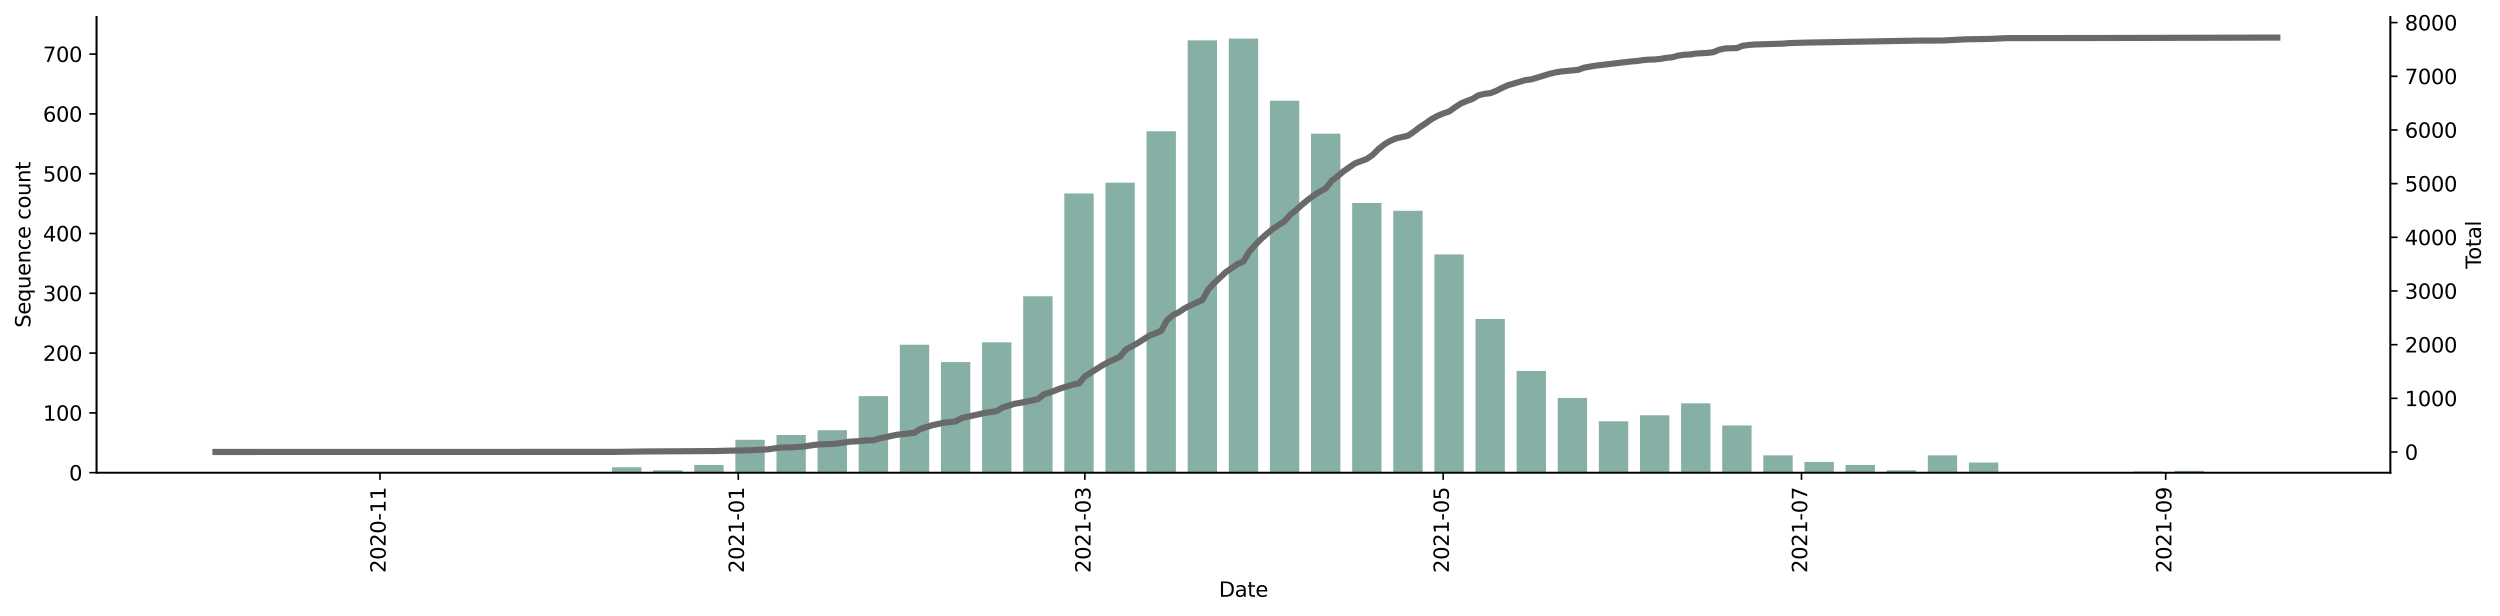 <?xml version="1.0" encoding="utf-8" standalone="no"?>
<!DOCTYPE svg PUBLIC "-//W3C//DTD SVG 1.1//EN"
  "http://www.w3.org/Graphics/SVG/1.1/DTD/svg11.dtd">
<svg height="299.626pt" version="1.1" viewBox="0 0 1216.294 299.626" width="1216.294pt" xmlns="http://www.w3.org/2000/svg" xmlns:xlink="http://www.w3.org/1999/xlink">
 <defs>
  <style type="text/css">*{stroke-linecap:butt;stroke-linejoin:round;}</style>
 </defs>
 <g id="figure_1">
  <g id="patch_1">
   <path d="M 0 299.626 
L 1216.294 299.626 
L 1216.294 0 
L 0 0 
z
" style="fill:#ffffff;"/>
  </g>
  <g id="axes_1">
   <g id="patch_2">
    <path d="M 46.966 229.965 
L 1162.966 229.965 
L 1162.966 8.205 
L 46.966 8.205 
z
" style="fill:#ffffff;"/>
   </g>
   <g id="patch_3">
    <path clip-path="url(#paf809fb14a)" d="M 97.693 229.965 
L 111.982 229.965 
L 111.982 229.674 
L 97.693 229.674 
z
" style="fill:#86b0a6;"/>
   </g>
   <g id="patch_4">
    <path clip-path="url(#paf809fb14a)" d="M 277.739 229.965 
L 292.028 229.965 
L 292.028 229.674 
L 277.739 229.674 
z
" style="fill:#86b0a6;"/>
   </g>
   <g id="patch_5">
    <path clip-path="url(#paf809fb14a)" d="M 297.744 229.965 
L 312.033 229.965 
L 312.033 227.347 
L 297.744 227.347 
z
" style="fill:#86b0a6;"/>
   </g>
   <g id="patch_6">
    <path clip-path="url(#paf809fb14a)" d="M 317.749 229.965 
L 332.039 229.965 
L 332.039 228.801 
L 317.749 228.801 
z
" style="fill:#86b0a6;"/>
   </g>
   <g id="patch_7">
    <path clip-path="url(#paf809fb14a)" d="M 337.754 229.965 
L 352.044 229.965 
L 352.044 226.183 
L 337.754 226.183 
z
" style="fill:#86b0a6;"/>
   </g>
   <g id="patch_8">
    <path clip-path="url(#paf809fb14a)" d="M 357.759 229.965 
L 372.049 229.965 
L 372.049 213.965 
L 357.759 213.965 
z
" style="fill:#86b0a6;"/>
   </g>
   <g id="patch_9">
    <path clip-path="url(#paf809fb14a)" d="M 377.765 229.965 
L 392.054 229.965 
L 392.054 211.638 
L 377.765 211.638 
z
" style="fill:#86b0a6;"/>
   </g>
   <g id="patch_10">
    <path clip-path="url(#paf809fb14a)" d="M 397.77 229.965 
L 412.059 229.965 
L 412.059 209.31 
L 397.77 209.31 
z
" style="fill:#86b0a6;"/>
   </g>
   <g id="patch_11">
    <path clip-path="url(#paf809fb14a)" d="M 417.775 229.965 
L 432.064 229.965 
L 432.064 192.729 
L 417.775 192.729 
z
" style="fill:#86b0a6;"/>
   </g>
   <g id="patch_12">
    <path clip-path="url(#paf809fb14a)" d="M 437.78 229.965 
L 452.069 229.965 
L 452.069 167.71 
L 437.78 167.71 
z
" style="fill:#86b0a6;"/>
   </g>
   <g id="patch_13">
    <path clip-path="url(#paf809fb14a)" d="M 457.785 229.965 
L 472.074 229.965 
L 472.074 176.147 
L 457.785 176.147 
z
" style="fill:#86b0a6;"/>
   </g>
   <g id="patch_14">
    <path clip-path="url(#paf809fb14a)" d="M 477.79 229.965 
L 492.08 229.965 
L 492.08 166.547 
L 477.79 166.547 
z
" style="fill:#86b0a6;"/>
   </g>
   <g id="patch_15">
    <path clip-path="url(#paf809fb14a)" d="M 497.795 229.965 
L 512.085 229.965 
L 512.085 144.147 
L 497.795 144.147 
z
" style="fill:#86b0a6;"/>
   </g>
   <g id="patch_16">
    <path clip-path="url(#paf809fb14a)" d="M 517.8 229.965 
L 532.09 229.965 
L 532.09 94.11 
L 517.8 94.11 
z
" style="fill:#86b0a6;"/>
   </g>
   <g id="patch_17">
    <path clip-path="url(#paf809fb14a)" d="M 537.806 229.965 
L 552.095 229.965 
L 552.095 88.874 
L 537.806 88.874 
z
" style="fill:#86b0a6;"/>
   </g>
   <g id="patch_18">
    <path clip-path="url(#paf809fb14a)" d="M 557.811 229.965 
L 572.1 229.965 
L 572.1 63.856 
L 557.811 63.856 
z
" style="fill:#86b0a6;"/>
   </g>
   <g id="patch_19">
    <path clip-path="url(#paf809fb14a)" d="M 577.816 229.965 
L 592.105 229.965 
L 592.105 19.638 
L 577.816 19.638 
z
" style="fill:#86b0a6;"/>
   </g>
   <g id="patch_20">
    <path clip-path="url(#paf809fb14a)" d="M 597.821 229.965 
L 612.11 229.965 
L 612.11 18.765 
L 597.821 18.765 
z
" style="fill:#86b0a6;"/>
   </g>
   <g id="patch_21">
    <path clip-path="url(#paf809fb14a)" d="M 617.826 229.965 
L 632.115 229.965 
L 632.115 49.02 
L 617.826 49.02 
z
" style="fill:#86b0a6;"/>
   </g>
   <g id="patch_22">
    <path clip-path="url(#paf809fb14a)" d="M 637.831 229.965 
L 652.121 229.965 
L 652.121 65.02 
L 637.831 65.02 
z
" style="fill:#86b0a6;"/>
   </g>
   <g id="patch_23">
    <path clip-path="url(#paf809fb14a)" d="M 657.836 229.965 
L 672.126 229.965 
L 672.126 98.765 
L 657.836 98.765 
z
" style="fill:#86b0a6;"/>
   </g>
   <g id="patch_24">
    <path clip-path="url(#paf809fb14a)" d="M 677.841 229.965 
L 692.131 229.965 
L 692.131 102.547 
L 677.841 102.547 
z
" style="fill:#86b0a6;"/>
   </g>
   <g id="patch_25">
    <path clip-path="url(#paf809fb14a)" d="M 697.847 229.965 
L 712.136 229.965 
L 712.136 123.783 
L 697.847 123.783 
z
" style="fill:#86b0a6;"/>
   </g>
   <g id="patch_26">
    <path clip-path="url(#paf809fb14a)" d="M 717.852 229.965 
L 732.141 229.965 
L 732.141 155.201 
L 717.852 155.201 
z
" style="fill:#86b0a6;"/>
   </g>
   <g id="patch_27">
    <path clip-path="url(#paf809fb14a)" d="M 737.857 229.965 
L 752.146 229.965 
L 752.146 180.51 
L 737.857 180.51 
z
" style="fill:#86b0a6;"/>
   </g>
   <g id="patch_28">
    <path clip-path="url(#paf809fb14a)" d="M 757.862 229.965 
L 772.151 229.965 
L 772.151 193.601 
L 757.862 193.601 
z
" style="fill:#86b0a6;"/>
   </g>
   <g id="patch_29">
    <path clip-path="url(#paf809fb14a)" d="M 777.867 229.965 
L 792.156 229.965 
L 792.156 204.947 
L 777.867 204.947 
z
" style="fill:#86b0a6;"/>
   </g>
   <g id="patch_30">
    <path clip-path="url(#paf809fb14a)" d="M 797.872 229.965 
L 812.162 229.965 
L 812.162 202.038 
L 797.872 202.038 
z
" style="fill:#86b0a6;"/>
   </g>
   <g id="patch_31">
    <path clip-path="url(#paf809fb14a)" d="M 817.877 229.965 
L 832.167 229.965 
L 832.167 196.22 
L 817.877 196.22 
z
" style="fill:#86b0a6;"/>
   </g>
   <g id="patch_32">
    <path clip-path="url(#paf809fb14a)" d="M 837.882 229.965 
L 852.172 229.965 
L 852.172 206.983 
L 837.882 206.983 
z
" style="fill:#86b0a6;"/>
   </g>
   <g id="patch_33">
    <path clip-path="url(#paf809fb14a)" d="M 857.888 229.965 
L 872.177 229.965 
L 872.177 221.529 
L 857.888 221.529 
z
" style="fill:#86b0a6;"/>
   </g>
   <g id="patch_34">
    <path clip-path="url(#paf809fb14a)" d="M 877.893 229.965 
L 892.182 229.965 
L 892.182 224.729 
L 877.893 224.729 
z
" style="fill:#86b0a6;"/>
   </g>
   <g id="patch_35">
    <path clip-path="url(#paf809fb14a)" d="M 897.898 229.965 
L 912.187 229.965 
L 912.187 226.183 
L 897.898 226.183 
z
" style="fill:#86b0a6;"/>
   </g>
   <g id="patch_36">
    <path clip-path="url(#paf809fb14a)" d="M 917.903 229.965 
L 932.192 229.965 
L 932.192 228.801 
L 917.903 228.801 
z
" style="fill:#86b0a6;"/>
   </g>
   <g id="patch_37">
    <path clip-path="url(#paf809fb14a)" d="M 937.908 229.965 
L 952.197 229.965 
L 952.197 221.529 
L 937.908 221.529 
z
" style="fill:#86b0a6;"/>
   </g>
   <g id="patch_38">
    <path clip-path="url(#paf809fb14a)" d="M 957.913 229.965 
L 972.203 229.965 
L 972.203 225.02 
L 957.913 225.02 
z
" style="fill:#86b0a6;"/>
   </g>
   <g id="patch_39">
    <path clip-path="url(#paf809fb14a)" d="M 977.918 229.965 
L 992.208 229.965 
L 992.208 229.674 
L 977.918 229.674 
z
" style="fill:#86b0a6;"/>
   </g>
   <g id="patch_40">
    <path clip-path="url(#paf809fb14a)" d="M 997.923 229.965 
L 1012.213 229.965 
L 1012.213 229.674 
L 997.923 229.674 
z
" style="fill:#86b0a6;"/>
   </g>
   <g id="patch_41">
    <path clip-path="url(#paf809fb14a)" d="M 1017.928 229.965 
L 1032.218 229.965 
L 1032.218 229.674 
L 1017.928 229.674 
z
" style="fill:#86b0a6;"/>
   </g>
   <g id="patch_42">
    <path clip-path="url(#paf809fb14a)" d="M 1037.934 229.965 
L 1052.223 229.965 
L 1052.223 229.383 
L 1037.934 229.383 
z
" style="fill:#86b0a6;"/>
   </g>
   <g id="patch_43">
    <path clip-path="url(#paf809fb14a)" d="M 1057.939 229.965 
L 1072.228 229.965 
L 1072.228 229.092 
L 1057.939 229.092 
z
" style="fill:#86b0a6;"/>
   </g>
   <g id="patch_44">
    <path clip-path="url(#paf809fb14a)" d="M 1077.944 229.965 
L 1092.233 229.965 
L 1092.233 229.674 
L 1077.944 229.674 
z
" style="fill:#86b0a6;"/>
   </g>
   <g id="patch_45">
    <path clip-path="url(#paf809fb14a)" d="M 1097.949 229.965 
L 1112.238 229.965 
L 1112.238 229.674 
L 1097.949 229.674 
z
" style="fill:#86b0a6;"/>
   </g>
   <g id="matplotlib.axis_1">
    <g id="xtick_1">
     <g id="line2d_1">
      <defs>
       <path d="M 0 0 
L 0 3.5 
" id="m6352a2dd22" style="stroke:#000000;stroke-width:0.8;"/>
      </defs>
      <g>
       <use style="stroke:#000000;stroke-width:0.8;" x="184.858" xlink:href="#m6352a2dd22" y="229.965"/>
      </g>
     </g>
     <g id="text_1">
      <!-- 2020-11 -->
      <g transform="translate(187.617 278.748)rotate(-90)scale(0.1 -0.1)">
       <defs>
        <path d="M 1228 531 
L 3431 531 
L 3431 0 
L 469 0 
L 469 531 
Q 828 903 1448 1529 
Q 2069 2156 2228 2338 
Q 2531 2678 2651 2914 
Q 2772 3150 2772 3378 
Q 2772 3750 2511 3984 
Q 2250 4219 1831 4219 
Q 1534 4219 1204 4116 
Q 875 4013 500 3803 
L 500 4441 
Q 881 4594 1212 4672 
Q 1544 4750 1819 4750 
Q 2544 4750 2975 4387 
Q 3406 4025 3406 3419 
Q 3406 3131 3298 2873 
Q 3191 2616 2906 2266 
Q 2828 2175 2409 1742 
Q 1991 1309 1228 531 
z
" id="DejaVuSans-32" transform="scale(0.016)"/>
        <path d="M 2034 4250 
Q 1547 4250 1301 3770 
Q 1056 3291 1056 2328 
Q 1056 1369 1301 889 
Q 1547 409 2034 409 
Q 2525 409 2770 889 
Q 3016 1369 3016 2328 
Q 3016 3291 2770 3770 
Q 2525 4250 2034 4250 
z
M 2034 4750 
Q 2819 4750 3233 4129 
Q 3647 3509 3647 2328 
Q 3647 1150 3233 529 
Q 2819 -91 2034 -91 
Q 1250 -91 836 529 
Q 422 1150 422 2328 
Q 422 3509 836 4129 
Q 1250 4750 2034 4750 
z
" id="DejaVuSans-30" transform="scale(0.016)"/>
        <path d="M 313 2009 
L 1997 2009 
L 1997 1497 
L 313 1497 
L 313 2009 
z
" id="DejaVuSans-2d" transform="scale(0.016)"/>
        <path d="M 794 531 
L 1825 531 
L 1825 4091 
L 703 3866 
L 703 4441 
L 1819 4666 
L 2450 4666 
L 2450 531 
L 3481 531 
L 3481 0 
L 794 0 
L 794 531 
z
" id="DejaVuSans-31" transform="scale(0.016)"/>
       </defs>
       <use xlink:href="#DejaVuSans-32"/>
       <use x="63.623" xlink:href="#DejaVuSans-30"/>
       <use x="127.246" xlink:href="#DejaVuSans-32"/>
       <use x="190.869" xlink:href="#DejaVuSans-30"/>
       <use x="254.492" xlink:href="#DejaVuSans-2d"/>
       <use x="290.576" xlink:href="#DejaVuSans-31"/>
       <use x="354.199" xlink:href="#DejaVuSans-31"/>
      </g>
     </g>
    </g>
    <g id="xtick_2">
     <g id="line2d_2">
      <g>
       <use style="stroke:#000000;stroke-width:0.8;" x="359.188" xlink:href="#m6352a2dd22" y="229.965"/>
      </g>
     </g>
     <g id="text_2">
      <!-- 2021-01 -->
      <g transform="translate(361.948 278.748)rotate(-90)scale(0.1 -0.1)">
       <use xlink:href="#DejaVuSans-32"/>
       <use x="63.623" xlink:href="#DejaVuSans-30"/>
       <use x="127.246" xlink:href="#DejaVuSans-32"/>
       <use x="190.869" xlink:href="#DejaVuSans-31"/>
       <use x="254.492" xlink:href="#DejaVuSans-2d"/>
       <use x="290.576" xlink:href="#DejaVuSans-30"/>
       <use x="354.199" xlink:href="#DejaVuSans-31"/>
      </g>
     </g>
    </g>
    <g id="xtick_3">
     <g id="line2d_3">
      <g>
       <use style="stroke:#000000;stroke-width:0.8;" x="527.803" xlink:href="#m6352a2dd22" y="229.965"/>
      </g>
     </g>
     <g id="text_3">
      <!-- 2021-03 -->
      <g transform="translate(530.562 278.748)rotate(-90)scale(0.1 -0.1)">
       <defs>
        <path d="M 2597 2516 
Q 3050 2419 3304 2112 
Q 3559 1806 3559 1356 
Q 3559 666 3084 287 
Q 2609 -91 1734 -91 
Q 1441 -91 1130 -33 
Q 819 25 488 141 
L 488 750 
Q 750 597 1062 519 
Q 1375 441 1716 441 
Q 2309 441 2620 675 
Q 2931 909 2931 1356 
Q 2931 1769 2642 2001 
Q 2353 2234 1838 2234 
L 1294 2234 
L 1294 2753 
L 1863 2753 
Q 2328 2753 2575 2939 
Q 2822 3125 2822 3475 
Q 2822 3834 2567 4026 
Q 2313 4219 1838 4219 
Q 1578 4219 1281 4162 
Q 984 4106 628 3988 
L 628 4550 
Q 988 4650 1302 4700 
Q 1616 4750 1894 4750 
Q 2613 4750 3031 4423 
Q 3450 4097 3450 3541 
Q 3450 3153 3228 2886 
Q 3006 2619 2597 2516 
z
" id="DejaVuSans-33" transform="scale(0.016)"/>
       </defs>
       <use xlink:href="#DejaVuSans-32"/>
       <use x="63.623" xlink:href="#DejaVuSans-30"/>
       <use x="127.246" xlink:href="#DejaVuSans-32"/>
       <use x="190.869" xlink:href="#DejaVuSans-31"/>
       <use x="254.492" xlink:href="#DejaVuSans-2d"/>
       <use x="290.576" xlink:href="#DejaVuSans-30"/>
       <use x="354.199" xlink:href="#DejaVuSans-33"/>
      </g>
     </g>
    </g>
    <g id="xtick_4">
     <g id="line2d_4">
      <g>
       <use style="stroke:#000000;stroke-width:0.8;" x="702.133" xlink:href="#m6352a2dd22" y="229.965"/>
      </g>
     </g>
     <g id="text_4">
      <!-- 2021-05 -->
      <g transform="translate(704.893 278.748)rotate(-90)scale(0.1 -0.1)">
       <defs>
        <path d="M 691 4666 
L 3169 4666 
L 3169 4134 
L 1269 4134 
L 1269 2991 
Q 1406 3038 1543 3061 
Q 1681 3084 1819 3084 
Q 2600 3084 3056 2656 
Q 3513 2228 3513 1497 
Q 3513 744 3044 326 
Q 2575 -91 1722 -91 
Q 1428 -91 1123 -41 
Q 819 9 494 109 
L 494 744 
Q 775 591 1075 516 
Q 1375 441 1709 441 
Q 2250 441 2565 725 
Q 2881 1009 2881 1497 
Q 2881 1984 2565 2268 
Q 2250 2553 1709 2553 
Q 1456 2553 1204 2497 
Q 953 2441 691 2322 
L 691 4666 
z
" id="DejaVuSans-35" transform="scale(0.016)"/>
       </defs>
       <use xlink:href="#DejaVuSans-32"/>
       <use x="63.623" xlink:href="#DejaVuSans-30"/>
       <use x="127.246" xlink:href="#DejaVuSans-32"/>
       <use x="190.869" xlink:href="#DejaVuSans-31"/>
       <use x="254.492" xlink:href="#DejaVuSans-2d"/>
       <use x="290.576" xlink:href="#DejaVuSans-30"/>
       <use x="354.199" xlink:href="#DejaVuSans-35"/>
      </g>
     </g>
    </g>
    <g id="xtick_5">
     <g id="line2d_5">
      <g>
       <use style="stroke:#000000;stroke-width:0.8;" x="876.464" xlink:href="#m6352a2dd22" y="229.965"/>
      </g>
     </g>
     <g id="text_5">
      <!-- 2021-07 -->
      <g transform="translate(879.223 278.748)rotate(-90)scale(0.1 -0.1)">
       <defs>
        <path d="M 525 4666 
L 3525 4666 
L 3525 4397 
L 1831 0 
L 1172 0 
L 2766 4134 
L 525 4134 
L 525 4666 
z
" id="DejaVuSans-37" transform="scale(0.016)"/>
       </defs>
       <use xlink:href="#DejaVuSans-32"/>
       <use x="63.623" xlink:href="#DejaVuSans-30"/>
       <use x="127.246" xlink:href="#DejaVuSans-32"/>
       <use x="190.869" xlink:href="#DejaVuSans-31"/>
       <use x="254.492" xlink:href="#DejaVuSans-2d"/>
       <use x="290.576" xlink:href="#DejaVuSans-30"/>
       <use x="354.199" xlink:href="#DejaVuSans-37"/>
      </g>
     </g>
    </g>
    <g id="xtick_6">
     <g id="line2d_6">
      <g>
       <use style="stroke:#000000;stroke-width:0.8;" x="1053.652" xlink:href="#m6352a2dd22" y="229.965"/>
      </g>
     </g>
     <g id="text_6">
      <!-- 2021-09 -->
      <g transform="translate(1056.411 278.748)rotate(-90)scale(0.1 -0.1)">
       <defs>
        <path d="M 703 97 
L 703 672 
Q 941 559 1184 500 
Q 1428 441 1663 441 
Q 2288 441 2617 861 
Q 2947 1281 2994 2138 
Q 2813 1869 2534 1725 
Q 2256 1581 1919 1581 
Q 1219 1581 811 2004 
Q 403 2428 403 3163 
Q 403 3881 828 4315 
Q 1253 4750 1959 4750 
Q 2769 4750 3195 4129 
Q 3622 3509 3622 2328 
Q 3622 1225 3098 567 
Q 2575 -91 1691 -91 
Q 1453 -91 1209 -44 
Q 966 3 703 97 
z
M 1959 2075 
Q 2384 2075 2632 2365 
Q 2881 2656 2881 3163 
Q 2881 3666 2632 3958 
Q 2384 4250 1959 4250 
Q 1534 4250 1286 3958 
Q 1038 3666 1038 3163 
Q 1038 2656 1286 2365 
Q 1534 2075 1959 2075 
z
" id="DejaVuSans-39" transform="scale(0.016)"/>
       </defs>
       <use xlink:href="#DejaVuSans-32"/>
       <use x="63.623" xlink:href="#DejaVuSans-30"/>
       <use x="127.246" xlink:href="#DejaVuSans-32"/>
       <use x="190.869" xlink:href="#DejaVuSans-31"/>
       <use x="254.492" xlink:href="#DejaVuSans-2d"/>
       <use x="290.576" xlink:href="#DejaVuSans-30"/>
       <use x="354.199" xlink:href="#DejaVuSans-39"/>
      </g>
     </g>
    </g>
    <g id="text_7">
     <!-- Date -->
     <g transform="translate(593.015 290.346)scale(0.1 -0.1)">
      <defs>
       <path d="M 1259 4147 
L 1259 519 
L 2022 519 
Q 2988 519 3436 956 
Q 3884 1394 3884 2338 
Q 3884 3275 3436 3711 
Q 2988 4147 2022 4147 
L 1259 4147 
z
M 628 4666 
L 1925 4666 
Q 3281 4666 3915 4102 
Q 4550 3538 4550 2338 
Q 4550 1131 3912 565 
Q 3275 0 1925 0 
L 628 0 
L 628 4666 
z
" id="DejaVuSans-44" transform="scale(0.016)"/>
       <path d="M 2194 1759 
Q 1497 1759 1228 1600 
Q 959 1441 959 1056 
Q 959 750 1161 570 
Q 1363 391 1709 391 
Q 2188 391 2477 730 
Q 2766 1069 2766 1631 
L 2766 1759 
L 2194 1759 
z
M 3341 1997 
L 3341 0 
L 2766 0 
L 2766 531 
Q 2569 213 2275 61 
Q 1981 -91 1556 -91 
Q 1019 -91 701 211 
Q 384 513 384 1019 
Q 384 1609 779 1909 
Q 1175 2209 1959 2209 
L 2766 2209 
L 2766 2266 
Q 2766 2663 2505 2880 
Q 2244 3097 1772 3097 
Q 1472 3097 1187 3025 
Q 903 2953 641 2809 
L 641 3341 
Q 956 3463 1253 3523 
Q 1550 3584 1831 3584 
Q 2591 3584 2966 3190 
Q 3341 2797 3341 1997 
z
" id="DejaVuSans-61" transform="scale(0.016)"/>
       <path d="M 1172 4494 
L 1172 3500 
L 2356 3500 
L 2356 3053 
L 1172 3053 
L 1172 1153 
Q 1172 725 1289 603 
Q 1406 481 1766 481 
L 2356 481 
L 2356 0 
L 1766 0 
Q 1100 0 847 248 
Q 594 497 594 1153 
L 594 3053 
L 172 3053 
L 172 3500 
L 594 3500 
L 594 4494 
L 1172 4494 
z
" id="DejaVuSans-74" transform="scale(0.016)"/>
       <path d="M 3597 1894 
L 3597 1613 
L 953 1613 
Q 991 1019 1311 708 
Q 1631 397 2203 397 
Q 2534 397 2845 478 
Q 3156 559 3463 722 
L 3463 178 
Q 3153 47 2828 -22 
Q 2503 -91 2169 -91 
Q 1331 -91 842 396 
Q 353 884 353 1716 
Q 353 2575 817 3079 
Q 1281 3584 2069 3584 
Q 2775 3584 3186 3129 
Q 3597 2675 3597 1894 
z
M 3022 2063 
Q 3016 2534 2758 2815 
Q 2500 3097 2075 3097 
Q 1594 3097 1305 2825 
Q 1016 2553 972 2059 
L 3022 2063 
z
" id="DejaVuSans-65" transform="scale(0.016)"/>
      </defs>
      <use xlink:href="#DejaVuSans-44"/>
      <use x="77.002" xlink:href="#DejaVuSans-61"/>
      <use x="138.281" xlink:href="#DejaVuSans-74"/>
      <use x="177.49" xlink:href="#DejaVuSans-65"/>
     </g>
    </g>
   </g>
   <g id="matplotlib.axis_2">
    <g id="ytick_1">
     <g id="line2d_7">
      <defs>
       <path d="M 0 0 
L -3.5 0 
" id="m26768085ed" style="stroke:#000000;stroke-width:0.8;"/>
      </defs>
      <g>
       <use style="stroke:#000000;stroke-width:0.8;" x="46.966" xlink:href="#m26768085ed" y="229.965"/>
      </g>
     </g>
     <g id="text_8">
      <!-- 0 -->
      <g transform="translate(33.603 233.764)scale(0.1 -0.1)">
       <use xlink:href="#DejaVuSans-30"/>
      </g>
     </g>
    </g>
    <g id="ytick_2">
     <g id="line2d_8">
      <g>
       <use style="stroke:#000000;stroke-width:0.8;" x="46.966" xlink:href="#m26768085ed" y="200.874"/>
      </g>
     </g>
     <g id="text_9">
      <!-- 100 -->
      <g transform="translate(20.878 204.673)scale(0.1 -0.1)">
       <use xlink:href="#DejaVuSans-31"/>
       <use x="63.623" xlink:href="#DejaVuSans-30"/>
       <use x="127.246" xlink:href="#DejaVuSans-30"/>
      </g>
     </g>
    </g>
    <g id="ytick_3">
     <g id="line2d_9">
      <g>
       <use style="stroke:#000000;stroke-width:0.8;" x="46.966" xlink:href="#m26768085ed" y="171.783"/>
      </g>
     </g>
     <g id="text_10">
      <!-- 200 -->
      <g transform="translate(20.878 175.582)scale(0.1 -0.1)">
       <use xlink:href="#DejaVuSans-32"/>
       <use x="63.623" xlink:href="#DejaVuSans-30"/>
       <use x="127.246" xlink:href="#DejaVuSans-30"/>
      </g>
     </g>
    </g>
    <g id="ytick_4">
     <g id="line2d_10">
      <g>
       <use style="stroke:#000000;stroke-width:0.8;" x="46.966" xlink:href="#m26768085ed" y="142.692"/>
      </g>
     </g>
     <g id="text_11">
      <!-- 300 -->
      <g transform="translate(20.878 146.492)scale(0.1 -0.1)">
       <use xlink:href="#DejaVuSans-33"/>
       <use x="63.623" xlink:href="#DejaVuSans-30"/>
       <use x="127.246" xlink:href="#DejaVuSans-30"/>
      </g>
     </g>
    </g>
    <g id="ytick_5">
     <g id="line2d_11">
      <g>
       <use style="stroke:#000000;stroke-width:0.8;" x="46.966" xlink:href="#m26768085ed" y="113.601"/>
      </g>
     </g>
     <g id="text_12">
      <!-- 400 -->
      <g transform="translate(20.878 117.401)scale(0.1 -0.1)">
       <defs>
        <path d="M 2419 4116 
L 825 1625 
L 2419 1625 
L 2419 4116 
z
M 2253 4666 
L 3047 4666 
L 3047 1625 
L 3713 1625 
L 3713 1100 
L 3047 1100 
L 3047 0 
L 2419 0 
L 2419 1100 
L 313 1100 
L 313 1709 
L 2253 4666 
z
" id="DejaVuSans-34" transform="scale(0.016)"/>
       </defs>
       <use xlink:href="#DejaVuSans-34"/>
       <use x="63.623" xlink:href="#DejaVuSans-30"/>
       <use x="127.246" xlink:href="#DejaVuSans-30"/>
      </g>
     </g>
    </g>
    <g id="ytick_6">
     <g id="line2d_12">
      <g>
       <use style="stroke:#000000;stroke-width:0.8;" x="46.966" xlink:href="#m26768085ed" y="84.51"/>
      </g>
     </g>
     <g id="text_13">
      <!-- 500 -->
      <g transform="translate(20.878 88.31)scale(0.1 -0.1)">
       <use xlink:href="#DejaVuSans-35"/>
       <use x="63.623" xlink:href="#DejaVuSans-30"/>
       <use x="127.246" xlink:href="#DejaVuSans-30"/>
      </g>
     </g>
    </g>
    <g id="ytick_7">
     <g id="line2d_13">
      <g>
       <use style="stroke:#000000;stroke-width:0.8;" x="46.966" xlink:href="#m26768085ed" y="55.42"/>
      </g>
     </g>
     <g id="text_14">
      <!-- 600 -->
      <g transform="translate(20.878 59.219)scale(0.1 -0.1)">
       <defs>
        <path d="M 2113 2584 
Q 1688 2584 1439 2293 
Q 1191 2003 1191 1497 
Q 1191 994 1439 701 
Q 1688 409 2113 409 
Q 2538 409 2786 701 
Q 3034 994 3034 1497 
Q 3034 2003 2786 2293 
Q 2538 2584 2113 2584 
z
M 3366 4563 
L 3366 3988 
Q 3128 4100 2886 4159 
Q 2644 4219 2406 4219 
Q 1781 4219 1451 3797 
Q 1122 3375 1075 2522 
Q 1259 2794 1537 2939 
Q 1816 3084 2150 3084 
Q 2853 3084 3261 2657 
Q 3669 2231 3669 1497 
Q 3669 778 3244 343 
Q 2819 -91 2113 -91 
Q 1303 -91 875 529 
Q 447 1150 447 2328 
Q 447 3434 972 4092 
Q 1497 4750 2381 4750 
Q 2619 4750 2861 4703 
Q 3103 4656 3366 4563 
z
" id="DejaVuSans-36" transform="scale(0.016)"/>
       </defs>
       <use xlink:href="#DejaVuSans-36"/>
       <use x="63.623" xlink:href="#DejaVuSans-30"/>
       <use x="127.246" xlink:href="#DejaVuSans-30"/>
      </g>
     </g>
    </g>
    <g id="ytick_8">
     <g id="line2d_14">
      <g>
       <use style="stroke:#000000;stroke-width:0.8;" x="46.966" xlink:href="#m26768085ed" y="26.329"/>
      </g>
     </g>
     <g id="text_15">
      <!-- 700 -->
      <g transform="translate(20.878 30.128)scale(0.1 -0.1)">
       <use xlink:href="#DejaVuSans-37"/>
       <use x="63.623" xlink:href="#DejaVuSans-30"/>
       <use x="127.246" xlink:href="#DejaVuSans-30"/>
      </g>
     </g>
    </g>
    <g id="text_16">
     <!-- Sequence count -->
     <g transform="translate(14.798 159.445)rotate(-90)scale(0.1 -0.1)">
      <defs>
       <path d="M 3425 4513 
L 3425 3897 
Q 3066 4069 2747 4153 
Q 2428 4238 2131 4238 
Q 1616 4238 1336 4038 
Q 1056 3838 1056 3469 
Q 1056 3159 1242 3001 
Q 1428 2844 1947 2747 
L 2328 2669 
Q 3034 2534 3370 2195 
Q 3706 1856 3706 1288 
Q 3706 609 3251 259 
Q 2797 -91 1919 -91 
Q 1588 -91 1214 -16 
Q 841 59 441 206 
L 441 856 
Q 825 641 1194 531 
Q 1563 422 1919 422 
Q 2459 422 2753 634 
Q 3047 847 3047 1241 
Q 3047 1584 2836 1778 
Q 2625 1972 2144 2069 
L 1759 2144 
Q 1053 2284 737 2584 
Q 422 2884 422 3419 
Q 422 4038 858 4394 
Q 1294 4750 2059 4750 
Q 2388 4750 2728 4690 
Q 3069 4631 3425 4513 
z
" id="DejaVuSans-53" transform="scale(0.016)"/>
       <path d="M 947 1747 
Q 947 1113 1208 752 
Q 1469 391 1925 391 
Q 2381 391 2643 752 
Q 2906 1113 2906 1747 
Q 2906 2381 2643 2742 
Q 2381 3103 1925 3103 
Q 1469 3103 1208 2742 
Q 947 2381 947 1747 
z
M 2906 525 
Q 2725 213 2448 61 
Q 2172 -91 1784 -91 
Q 1150 -91 751 415 
Q 353 922 353 1747 
Q 353 2572 751 3078 
Q 1150 3584 1784 3584 
Q 2172 3584 2448 3432 
Q 2725 3281 2906 2969 
L 2906 3500 
L 3481 3500 
L 3481 -1331 
L 2906 -1331 
L 2906 525 
z
" id="DejaVuSans-71" transform="scale(0.016)"/>
       <path d="M 544 1381 
L 544 3500 
L 1119 3500 
L 1119 1403 
Q 1119 906 1312 657 
Q 1506 409 1894 409 
Q 2359 409 2629 706 
Q 2900 1003 2900 1516 
L 2900 3500 
L 3475 3500 
L 3475 0 
L 2900 0 
L 2900 538 
Q 2691 219 2414 64 
Q 2138 -91 1772 -91 
Q 1169 -91 856 284 
Q 544 659 544 1381 
z
M 1991 3584 
L 1991 3584 
z
" id="DejaVuSans-75" transform="scale(0.016)"/>
       <path d="M 3513 2113 
L 3513 0 
L 2938 0 
L 2938 2094 
Q 2938 2591 2744 2837 
Q 2550 3084 2163 3084 
Q 1697 3084 1428 2787 
Q 1159 2491 1159 1978 
L 1159 0 
L 581 0 
L 581 3500 
L 1159 3500 
L 1159 2956 
Q 1366 3272 1645 3428 
Q 1925 3584 2291 3584 
Q 2894 3584 3203 3211 
Q 3513 2838 3513 2113 
z
" id="DejaVuSans-6e" transform="scale(0.016)"/>
       <path d="M 3122 3366 
L 3122 2828 
Q 2878 2963 2633 3030 
Q 2388 3097 2138 3097 
Q 1578 3097 1268 2742 
Q 959 2388 959 1747 
Q 959 1106 1268 751 
Q 1578 397 2138 397 
Q 2388 397 2633 464 
Q 2878 531 3122 666 
L 3122 134 
Q 2881 22 2623 -34 
Q 2366 -91 2075 -91 
Q 1284 -91 818 406 
Q 353 903 353 1747 
Q 353 2603 823 3093 
Q 1294 3584 2113 3584 
Q 2378 3584 2631 3529 
Q 2884 3475 3122 3366 
z
" id="DejaVuSans-63" transform="scale(0.016)"/>
       <path id="DejaVuSans-20" transform="scale(0.016)"/>
       <path d="M 1959 3097 
Q 1497 3097 1228 2736 
Q 959 2375 959 1747 
Q 959 1119 1226 758 
Q 1494 397 1959 397 
Q 2419 397 2687 759 
Q 2956 1122 2956 1747 
Q 2956 2369 2687 2733 
Q 2419 3097 1959 3097 
z
M 1959 3584 
Q 2709 3584 3137 3096 
Q 3566 2609 3566 1747 
Q 3566 888 3137 398 
Q 2709 -91 1959 -91 
Q 1206 -91 779 398 
Q 353 888 353 1747 
Q 353 2609 779 3096 
Q 1206 3584 1959 3584 
z
" id="DejaVuSans-6f" transform="scale(0.016)"/>
      </defs>
      <use xlink:href="#DejaVuSans-53"/>
      <use x="63.477" xlink:href="#DejaVuSans-65"/>
      <use x="125" xlink:href="#DejaVuSans-71"/>
      <use x="188.477" xlink:href="#DejaVuSans-75"/>
      <use x="251.855" xlink:href="#DejaVuSans-65"/>
      <use x="313.379" xlink:href="#DejaVuSans-6e"/>
      <use x="376.758" xlink:href="#DejaVuSans-63"/>
      <use x="431.738" xlink:href="#DejaVuSans-65"/>
      <use x="493.262" xlink:href="#DejaVuSans-20"/>
      <use x="525.049" xlink:href="#DejaVuSans-63"/>
      <use x="580.029" xlink:href="#DejaVuSans-6f"/>
      <use x="641.211" xlink:href="#DejaVuSans-75"/>
      <use x="704.59" xlink:href="#DejaVuSans-6e"/>
      <use x="767.969" xlink:href="#DejaVuSans-74"/>
     </g>
    </g>
   </g>
   <g id="patch_46">
    <path d="M 46.966 229.965 
L 46.966 8.205 
" style="fill:none;stroke:#000000;stroke-linecap:square;stroke-linejoin:miter;stroke-width:0.8;"/>
   </g>
   <g id="patch_47">
    <path d="M 1162.966 229.965 
L 1162.966 8.205 
" style="fill:none;stroke:#000000;stroke-linecap:square;stroke-linejoin:miter;stroke-width:0.8;"/>
   </g>
   <g id="patch_48">
    <path d="M 46.966 229.965 
L 1162.966 229.965 
" style="fill:none;stroke:#000000;stroke-linecap:square;stroke-linejoin:miter;stroke-width:0.8;"/>
   </g>
  </g>
  <g id="axes_2">
   <g id="matplotlib.axis_3">
    <g id="ytick_9">
     <g id="line2d_15">
      <defs>
       <path d="M 0 0 
L 3.5 0 
" id="m9abbea0ef4" style="stroke:#000000;stroke-width:0.8;"/>
      </defs>
      <g>
       <use style="stroke:#000000;stroke-width:0.8;" x="1162.966" xlink:href="#m9abbea0ef4" y="219.911"/>
      </g>
     </g>
     <g id="text_17">
      <!-- 0 -->
      <g transform="translate(1169.966 223.71)scale(0.1 -0.1)">
       <use xlink:href="#DejaVuSans-30"/>
      </g>
     </g>
    </g>
    <g id="ytick_10">
     <g id="line2d_16">
      <g>
       <use style="stroke:#000000;stroke-width:0.8;" x="1162.966" xlink:href="#m9abbea0ef4" y="193.797"/>
      </g>
     </g>
     <g id="text_18">
      <!-- 1000 -->
      <g transform="translate(1169.966 197.596)scale(0.1 -0.1)">
       <use xlink:href="#DejaVuSans-31"/>
       <use x="63.623" xlink:href="#DejaVuSans-30"/>
       <use x="127.246" xlink:href="#DejaVuSans-30"/>
       <use x="190.869" xlink:href="#DejaVuSans-30"/>
      </g>
     </g>
    </g>
    <g id="ytick_11">
     <g id="line2d_17">
      <g>
       <use style="stroke:#000000;stroke-width:0.8;" x="1162.966" xlink:href="#m9abbea0ef4" y="167.683"/>
      </g>
     </g>
     <g id="text_19">
      <!-- 2000 -->
      <g transform="translate(1169.966 171.482)scale(0.1 -0.1)">
       <use xlink:href="#DejaVuSans-32"/>
       <use x="63.623" xlink:href="#DejaVuSans-30"/>
       <use x="127.246" xlink:href="#DejaVuSans-30"/>
       <use x="190.869" xlink:href="#DejaVuSans-30"/>
      </g>
     </g>
    </g>
    <g id="ytick_12">
     <g id="line2d_18">
      <g>
       <use style="stroke:#000000;stroke-width:0.8;" x="1162.966" xlink:href="#m9abbea0ef4" y="141.569"/>
      </g>
     </g>
     <g id="text_20">
      <!-- 3000 -->
      <g transform="translate(1169.966 145.368)scale(0.1 -0.1)">
       <use xlink:href="#DejaVuSans-33"/>
       <use x="63.623" xlink:href="#DejaVuSans-30"/>
       <use x="127.246" xlink:href="#DejaVuSans-30"/>
       <use x="190.869" xlink:href="#DejaVuSans-30"/>
      </g>
     </g>
    </g>
    <g id="ytick_13">
     <g id="line2d_19">
      <g>
       <use style="stroke:#000000;stroke-width:0.8;" x="1162.966" xlink:href="#m9abbea0ef4" y="115.455"/>
      </g>
     </g>
     <g id="text_21">
      <!-- 4000 -->
      <g transform="translate(1169.966 119.254)scale(0.1 -0.1)">
       <use xlink:href="#DejaVuSans-34"/>
       <use x="63.623" xlink:href="#DejaVuSans-30"/>
       <use x="127.246" xlink:href="#DejaVuSans-30"/>
       <use x="190.869" xlink:href="#DejaVuSans-30"/>
      </g>
     </g>
    </g>
    <g id="ytick_14">
     <g id="line2d_20">
      <g>
       <use style="stroke:#000000;stroke-width:0.8;" x="1162.966" xlink:href="#m9abbea0ef4" y="89.341"/>
      </g>
     </g>
     <g id="text_22">
      <!-- 5000 -->
      <g transform="translate(1169.966 93.14)scale(0.1 -0.1)">
       <use xlink:href="#DejaVuSans-35"/>
       <use x="63.623" xlink:href="#DejaVuSans-30"/>
       <use x="127.246" xlink:href="#DejaVuSans-30"/>
       <use x="190.869" xlink:href="#DejaVuSans-30"/>
      </g>
     </g>
    </g>
    <g id="ytick_15">
     <g id="line2d_21">
      <g>
       <use style="stroke:#000000;stroke-width:0.8;" x="1162.966" xlink:href="#m9abbea0ef4" y="63.227"/>
      </g>
     </g>
     <g id="text_23">
      <!-- 6000 -->
      <g transform="translate(1169.966 67.026)scale(0.1 -0.1)">
       <use xlink:href="#DejaVuSans-36"/>
       <use x="63.623" xlink:href="#DejaVuSans-30"/>
       <use x="127.246" xlink:href="#DejaVuSans-30"/>
       <use x="190.869" xlink:href="#DejaVuSans-30"/>
      </g>
     </g>
    </g>
    <g id="ytick_16">
     <g id="line2d_22">
      <g>
       <use style="stroke:#000000;stroke-width:0.8;" x="1162.966" xlink:href="#m9abbea0ef4" y="37.113"/>
      </g>
     </g>
     <g id="text_24">
      <!-- 7000 -->
      <g transform="translate(1169.966 40.912)scale(0.1 -0.1)">
       <use xlink:href="#DejaVuSans-37"/>
       <use x="63.623" xlink:href="#DejaVuSans-30"/>
       <use x="127.246" xlink:href="#DejaVuSans-30"/>
       <use x="190.869" xlink:href="#DejaVuSans-30"/>
      </g>
     </g>
    </g>
    <g id="ytick_17">
     <g id="line2d_23">
      <g>
       <use style="stroke:#000000;stroke-width:0.8;" x="1162.966" xlink:href="#m9abbea0ef4" y="10.999"/>
      </g>
     </g>
     <g id="text_25">
      <!-- 8000 -->
      <g transform="translate(1169.966 14.798)scale(0.1 -0.1)">
       <defs>
        <path d="M 2034 2216 
Q 1584 2216 1326 1975 
Q 1069 1734 1069 1313 
Q 1069 891 1326 650 
Q 1584 409 2034 409 
Q 2484 409 2743 651 
Q 3003 894 3003 1313 
Q 3003 1734 2745 1975 
Q 2488 2216 2034 2216 
z
M 1403 2484 
Q 997 2584 770 2862 
Q 544 3141 544 3541 
Q 544 4100 942 4425 
Q 1341 4750 2034 4750 
Q 2731 4750 3128 4425 
Q 3525 4100 3525 3541 
Q 3525 3141 3298 2862 
Q 3072 2584 2669 2484 
Q 3125 2378 3379 2068 
Q 3634 1759 3634 1313 
Q 3634 634 3220 271 
Q 2806 -91 2034 -91 
Q 1263 -91 848 271 
Q 434 634 434 1313 
Q 434 1759 690 2068 
Q 947 2378 1403 2484 
z
M 1172 3481 
Q 1172 3119 1398 2916 
Q 1625 2713 2034 2713 
Q 2441 2713 2670 2916 
Q 2900 3119 2900 3481 
Q 2900 3844 2670 4047 
Q 2441 4250 2034 4250 
Q 1625 4250 1398 4047 
Q 1172 3844 1172 3481 
z
" id="DejaVuSans-38" transform="scale(0.016)"/>
       </defs>
       <use xlink:href="#DejaVuSans-38"/>
       <use x="63.623" xlink:href="#DejaVuSans-30"/>
       <use x="127.246" xlink:href="#DejaVuSans-30"/>
       <use x="190.869" xlink:href="#DejaVuSans-30"/>
      </g>
     </g>
    </g>
    <g id="text_26">
     <!-- Total -->
     <g transform="translate(1207.014 130.762)rotate(-90)scale(0.1 -0.1)">
      <defs>
       <path d="M -19 4666 
L 3928 4666 
L 3928 4134 
L 2272 4134 
L 2272 0 
L 1638 0 
L 1638 4134 
L -19 4134 
L -19 4666 
z
" id="DejaVuSans-54" transform="scale(0.016)"/>
       <path d="M 603 4863 
L 1178 4863 
L 1178 0 
L 603 0 
L 603 4863 
z
" id="DejaVuSans-6c" transform="scale(0.016)"/>
      </defs>
      <use xlink:href="#DejaVuSans-54"/>
      <use x="44.084" xlink:href="#DejaVuSans-6f"/>
      <use x="105.266" xlink:href="#DejaVuSans-74"/>
      <use x="144.475" xlink:href="#DejaVuSans-61"/>
      <use x="205.754" xlink:href="#DejaVuSans-6c"/>
     </g>
    </g>
   </g>
   <g id="line2d_24">
    <path clip-path="url(#paf809fb14a)" d="M 104.838 219.885 
L 299.173 219.859 
L 313.462 219.65 
L 347.757 219.441 
L 353.473 219.284 
L 364.904 219.075 
L 373.478 218.632 
L 379.194 217.796 
L 384.909 217.613 
L 390.625 217.3 
L 396.341 216.438 
L 399.199 216.177 
L 404.914 215.994 
L 407.772 215.707 
L 413.488 214.871 
L 416.346 214.741 
L 422.062 214.244 
L 424.92 214.218 
L 427.777 213.33 
L 436.351 211.502 
L 442.067 210.902 
L 444.925 210.51 
L 447.783 208.682 
L 453.498 206.906 
L 459.214 205.653 
L 464.93 205.052 
L 467.788 203.407 
L 479.219 200.874 
L 484.935 200.012 
L 487.793 198.237 
L 493.509 196.487 
L 499.224 195.442 
L 504.94 194.215 
L 507.798 191.891 
L 510.656 191.003 
L 516.372 188.809 
L 522.087 187.086 
L 524.945 186.537 
L 527.803 183.143 
L 536.377 177.711 
L 539.235 176.17 
L 544.95 173.507 
L 547.808 169.981 
L 550.666 168.493 
L 553.524 166.874 
L 559.24 163.27 
L 562.098 162.225 
L 564.955 160.946 
L 567.813 155.671 
L 570.671 153.347 
L 573.529 151.91 
L 576.387 149.978 
L 579.245 148.568 
L 584.961 145.956 
L 587.818 140.864 
L 590.676 137.783 
L 596.392 132.377 
L 602.108 128.434 
L 604.966 127.233 
L 607.823 122.375 
L 610.681 119.163 
L 613.539 116.265 
L 616.397 113.706 
L 619.255 111.329 
L 624.971 107.595 
L 627.829 104.357 
L 630.686 102.059 
L 633.544 99.473 
L 636.402 97.149 
L 639.26 95.034 
L 642.118 93.232 
L 644.976 91.691 
L 647.834 88.009 
L 650.692 85.816 
L 653.549 83.413 
L 659.265 79.444 
L 664.981 77.329 
L 667.839 75.344 
L 670.697 72.472 
L 673.555 70.2 
L 676.412 68.502 
L 679.27 67.301 
L 684.986 66.048 
L 687.844 64.115 
L 690.702 61.895 
L 693.56 60.041 
L 696.418 57.978 
L 699.275 56.411 
L 702.133 55.21 
L 704.991 54.27 
L 707.849 52.233 
L 710.707 50.353 
L 713.565 49.152 
L 716.423 48.107 
L 719.281 46.358 
L 722.138 45.679 
L 724.996 45.339 
L 727.854 44.242 
L 730.712 42.78 
L 733.57 41.5 
L 742.144 38.967 
L 745.001 38.628 
L 753.575 36.016 
L 756.433 35.311 
L 759.291 34.815 
L 767.864 33.953 
L 770.722 32.909 
L 776.438 31.917 
L 793.585 29.906 
L 796.443 29.671 
L 799.301 29.253 
L 802.159 29.018 
L 805.017 28.94 
L 807.875 28.652 
L 810.733 28.13 
L 813.59 27.869 
L 816.448 27.059 
L 819.306 26.641 
L 822.164 26.511 
L 825.022 26.067 
L 830.738 25.728 
L 833.596 25.388 
L 836.453 24.187 
L 839.311 23.56 
L 845.027 23.377 
L 847.885 22.254 
L 850.743 21.889 
L 853.601 21.654 
L 867.89 21.21 
L 870.748 20.949 
L 879.322 20.714 
L 933.621 19.747 
L 945.053 19.721 
L 956.484 19.121 
L 967.916 18.938 
L 976.489 18.546 
L 1019.357 18.494 
L 1107.952 18.285 
L 1107.952 18.285 
" style="fill:none;stroke:#696969;stroke-linecap:square;stroke-width:3;"/>
   </g>
   <g id="patch_49">
    <path d="M 46.966 229.965 
L 46.966 8.205 
" style="fill:none;stroke:#000000;stroke-linecap:square;stroke-linejoin:miter;stroke-width:0.8;"/>
   </g>
   <g id="patch_50">
    <path d="M 1162.966 229.965 
L 1162.966 8.205 
" style="fill:none;stroke:#000000;stroke-linecap:square;stroke-linejoin:miter;stroke-width:0.8;"/>
   </g>
   <g id="patch_51">
    <path d="M 46.966 229.965 
L 1162.966 229.965 
" style="fill:none;stroke:#000000;stroke-linecap:square;stroke-linejoin:miter;stroke-width:0.8;"/>
   </g>
  </g>
 </g>
 <defs>
  <clipPath id="paf809fb14a">
   <rect height="221.76" width="1116" x="46.966" y="8.205"/>
  </clipPath>
 </defs>
</svg>
